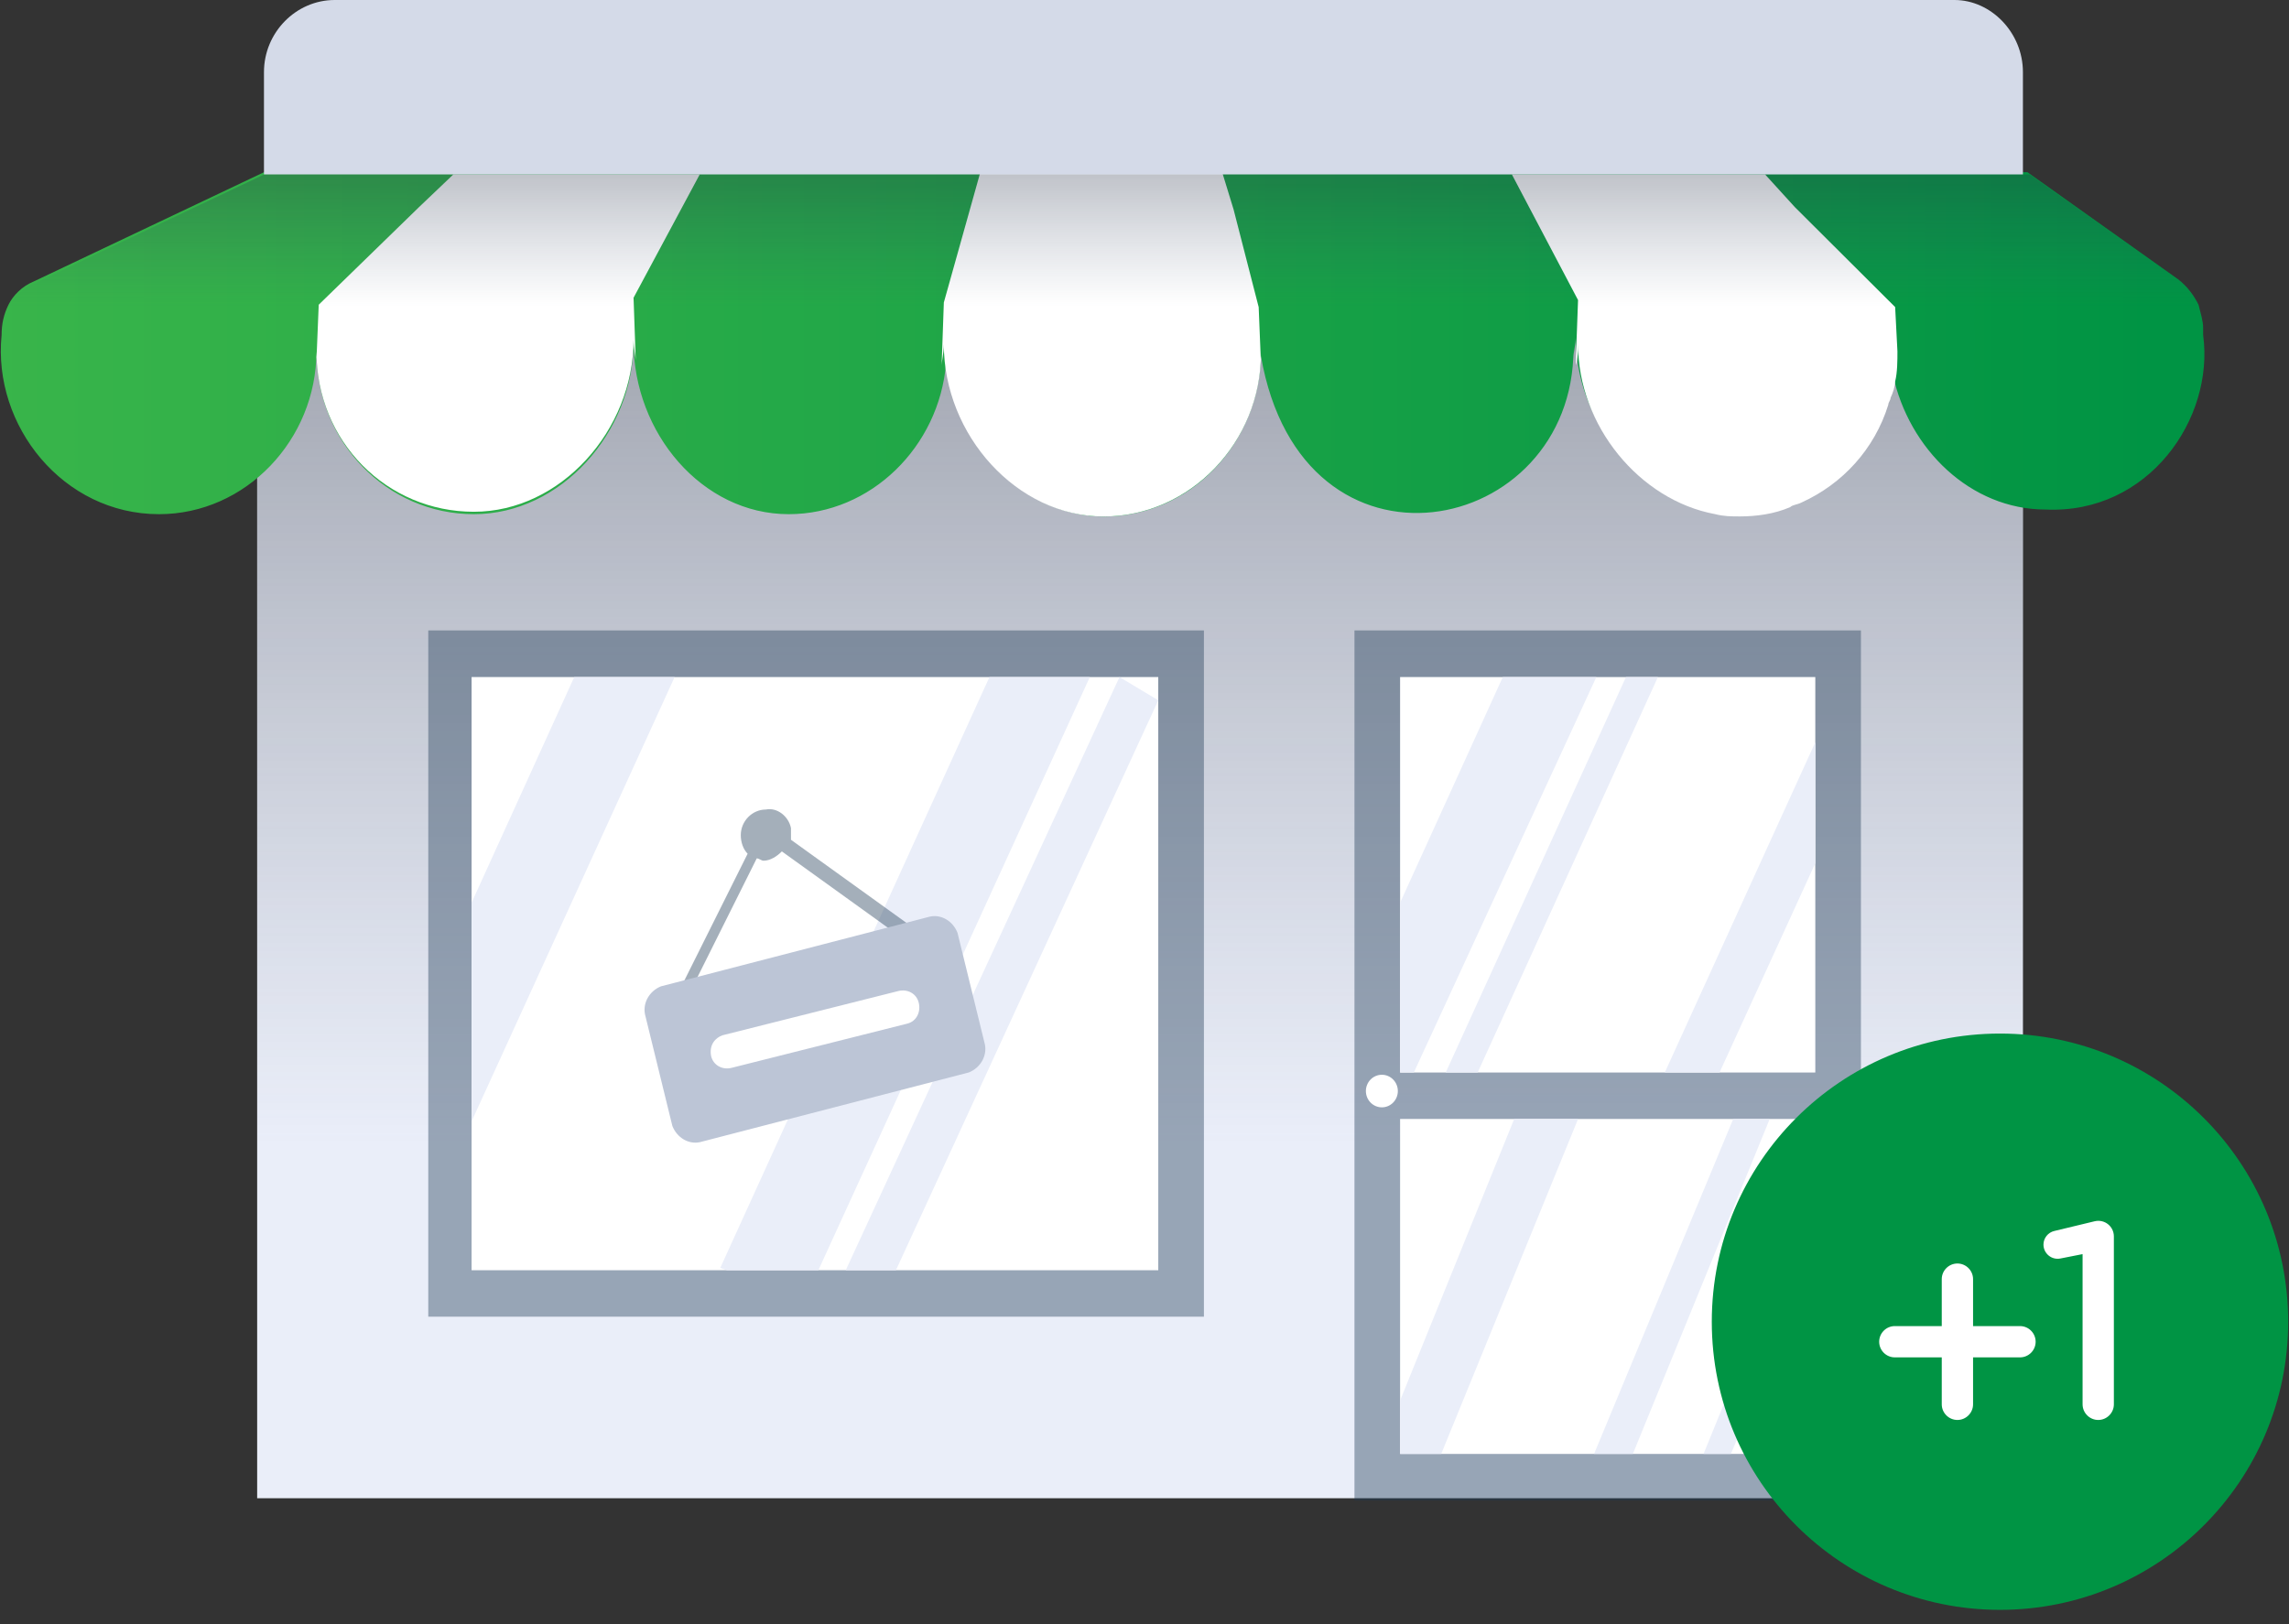 <svg width="124" height="88" viewBox="0 0 124 88" fill="none" xmlns="http://www.w3.org/2000/svg">
<rect x="0" y="0" width="124" height="88" fill="#333333" stroke="none"/>
<path d="M88.454 81.176H13.931V10.845H109.587V81.176H99.453H88.454Z" fill="#EAEEF9"/>
<path opacity="0.5" d="M88.454 81.176H13.931V10.845H109.587V81.176H99.453H88.454Z" fill="url(#paint0_linear_14053_3209)"/>
<path d="M119.349 18.154V17.776C119.349 17.398 119.225 17.02 119.101 16.515C118.854 16.011 118.483 15.507 117.989 15.129L109.832 9.331H14.3L1.817 15.255C1.2 15.507 0.705 16.011 0.458 16.515C0.211 17.02 0.087 17.524 0.087 18.154C-0.407 23.069 3.424 27.859 8.615 27.859C13.311 27.859 17.142 23.826 17.142 19.036C17.142 23.952 20.973 27.859 25.67 27.859C30.366 27.859 34.321 23.448 34.321 18.532C34.321 23.448 38.028 27.859 42.725 27.859C47.174 27.859 50.881 24.204 51.252 19.666C51.87 24.708 55.949 27.985 59.78 27.985C64.476 27.985 68.184 24.078 68.307 19.288C68.307 19.414 68.307 19.54 68.307 19.666V19.288C70.532 32.144 85.239 29.119 85.239 18.91C85.239 19.036 85.239 19.288 85.239 19.414C85.239 19.036 85.362 18.658 85.362 18.28C85.362 22.691 88.575 26.725 92.777 27.481C94.137 27.607 95.496 27.481 96.856 27.103C97.103 26.977 97.35 26.977 97.474 26.851C99.575 25.968 101.428 24.204 102.17 21.557C102.17 21.431 102.294 21.305 102.294 21.179C102.417 20.927 102.417 20.549 102.541 20.297C103.406 24.33 106.743 27.607 110.821 27.607C116.382 27.859 119.966 22.691 119.349 18.154Z" fill="url(#paint1_linear_14053_3209)"/>
<path d="M102.788 19.031C102.788 19.535 102.788 20.166 102.664 20.67C102.664 20.922 102.541 21.3 102.417 21.552C102.417 21.678 102.293 21.804 102.293 21.93C101.552 24.325 99.822 26.215 97.597 27.224C97.35 27.35 97.103 27.35 96.979 27.476C96.114 27.854 95.125 27.98 94.26 27.98C93.766 27.98 93.395 27.98 92.901 27.854C88.823 27.098 85.486 23.064 85.486 18.653C85.486 19.031 85.486 19.409 85.362 19.788C85.362 19.788 85.362 19.788 85.362 19.913V19.661L85.486 16.258L81.902 9.452H95.62L97.226 11.217L102.664 16.637L102.788 19.031Z" fill="white"/>
<path d="M34.321 16.132L34.444 19.661C34.444 19.283 34.321 18.905 34.321 18.401C34.321 23.317 30.366 27.728 25.67 27.728C20.973 27.728 17.142 23.947 17.142 19.031C17.142 19.283 17.142 19.409 17.142 19.535L17.266 16.51L22.704 11.217L24.557 9.452H37.905L34.321 16.132Z" fill="white"/>
<path d="M51.13 16.388L51.006 19.917C51.006 19.539 51.13 19.161 51.13 18.657C51.13 23.572 55.084 27.983 59.781 27.983C64.477 27.983 68.308 23.95 68.308 19.161C68.308 19.413 68.308 19.539 68.308 19.665L68.185 16.64L66.825 11.346L66.207 9.33H53.107L51.13 16.388Z" fill="white"/>
<path d="M109.586 3.907V9.453H14.3V3.907C14.3 1.765 16.031 0 18.132 0H105.878C107.856 0 109.586 1.765 109.586 3.907Z" fill="#D4DAE8"/>
<path opacity="0.4" d="M65.219 34.158H23.2V71.34H65.219V34.158Z" fill="#1C3754"/>
<path d="M62.746 36.683H25.547V68.823H62.746V36.683Z" fill="white"/>
<path d="M36.546 36.683L25.547 60.757V48.909L31.108 36.683H36.546Z" fill="#EAEEF9"/>
<path d="M59.039 36.683L44.332 68.823H39.389L39.018 68.697L53.601 36.683H59.039Z" fill="#EAEEF9"/>
<path d="M62.746 37.944L48.534 68.823H45.815L60.645 36.683L62.746 37.944Z" fill="#EAEEF9"/>
<path opacity="0.4" d="M73.374 34.158V81.297H100.811V34.158H73.374Z" fill="#1C3754"/>
<path d="M98.339 36.683H75.846V58.11H98.339V36.683Z" fill="white"/>
<path d="M98.339 60.627H75.846V78.776H98.339V60.627Z" fill="white"/>
<path opacity="0.4" d="M49.152 50.037L42.849 45.5C42.849 45.248 42.849 44.995 42.849 44.869C42.726 44.239 42.108 43.735 41.49 43.861C40.748 43.861 40.13 44.491 40.13 45.248C40.13 45.626 40.254 46.004 40.501 46.256L37.041 53.188C36.917 53.314 37.041 53.566 37.164 53.566H37.288C37.411 53.566 37.535 53.44 37.535 53.44L40.995 46.508C41.119 46.508 41.243 46.634 41.366 46.634C41.737 46.634 42.108 46.382 42.355 46.13L48.658 50.667C48.781 50.793 49.029 50.793 49.152 50.541C49.276 50.289 49.276 50.037 49.152 50.037Z" fill="#1C3754"/>
<path d="M52.489 58.105L37.906 61.886C37.288 62.012 36.67 61.634 36.423 61.004L34.94 54.954C34.816 54.324 35.187 53.693 35.805 53.441L50.388 49.66C51.006 49.534 51.624 49.912 51.871 50.542L53.355 56.592C53.478 57.222 53.107 57.853 52.489 58.105Z" fill="#BCC5D6"/>
<path d="M39.142 56.092L48.658 53.697C49.152 53.571 49.647 53.823 49.77 54.327C49.894 54.831 49.647 55.335 49.152 55.461L39.636 57.856C39.142 57.982 38.648 57.73 38.524 57.226C38.4 56.596 38.771 56.218 39.142 56.092Z" fill="white"/>
<path d="M74.859 59.997C75.336 59.997 75.724 59.602 75.724 59.114C75.724 58.627 75.336 58.232 74.859 58.232C74.381 58.232 73.993 58.627 73.993 59.114C73.993 59.602 74.381 59.997 74.859 59.997Z" fill="white"/>
<path opacity="0.3" d="M119.227 16.639H0.46C0.707 16.135 1.201 15.631 1.819 15.379L14.301 9.455H109.958L118.114 15.253C118.609 15.631 118.979 16.135 119.227 16.639Z" fill="url(#paint2_linear_14053_3209)"/>
<path d="M86.477 36.683L76.59 58.11H75.848V48.909L81.41 36.683H86.477Z" fill="#EAEEF9"/>
<path d="M89.812 36.683L80.048 58.11H78.318L88.082 36.683H89.812Z" fill="#EAEEF9"/>
<path d="M98.34 40.213V46.767L93.15 58.111H90.184L98.34 40.213Z" fill="#EAEEF9"/>
<path d="M85.488 60.627L78.073 78.776H75.848V75.877L82.028 60.627H85.488Z" fill="#EAEEF9"/>
<path d="M98.339 63.903L92.284 78.776H93.767L98.339 67.811V63.903Z" fill="#EAEEF9"/>
<path d="M95.869 60.627L88.454 78.776H86.353L93.892 60.627H95.869Z" fill="#EAEEF9"/>
<circle cx="108.343" cy="71.612" r="15.612" fill="#009444"/>
<path d="M106.037 68.458C105.571 68.458 105.189 68.84 105.189 69.306V71.849H102.646C102.18 71.849 101.799 72.23 101.799 72.697C101.799 73.163 102.18 73.544 102.646 73.544H105.189V76.087C105.189 76.553 105.571 76.935 106.037 76.935C106.503 76.935 106.885 76.553 106.885 76.087V73.544H109.427C109.894 73.544 110.275 73.163 110.275 72.697C110.275 72.23 109.894 71.849 109.427 71.849H106.885V69.306C106.885 68.84 106.503 68.458 106.037 68.458ZM110.699 67.433C110.699 67.916 111.14 68.28 111.614 68.187L112.818 67.95V76.087C112.818 76.553 113.199 76.935 113.666 76.935C114.132 76.935 114.513 76.553 114.513 76.087V66.992C114.513 66.441 114.005 66.043 113.471 66.17L111.292 66.695C110.945 66.772 110.699 67.085 110.699 67.433Z" fill="white"/>
<defs>
<linearGradient id="paint0_linear_14053_3209" x1="61.723" y1="62.173" x2="61.723" y2="9.53" gradientUnits="userSpaceOnUse">
<stop offset="0.003" stop-color="#606673" stop-opacity="0"/>
<stop offset="1" stop-color="#373C47"/>
</linearGradient>
<linearGradient id="paint1_linear_14053_3209" x1="-1.139" y1="18.62" x2="116.795" y2="18.62" gradientUnits="userSpaceOnUse">
<stop stop-color="#39B54A"/>
<stop offset="1" stop-color="#009444"/>
</linearGradient>
<linearGradient id="paint2_linear_14053_3209" x1="59.842" y1="16.629" x2="59.842" y2="9.317" gradientUnits="userSpaceOnUse">
<stop offset="0.003" stop-color="#3F5073" stop-opacity="0"/>
<stop offset="1" stop-color="#283247"/>
</linearGradient>
</defs>
</svg>
